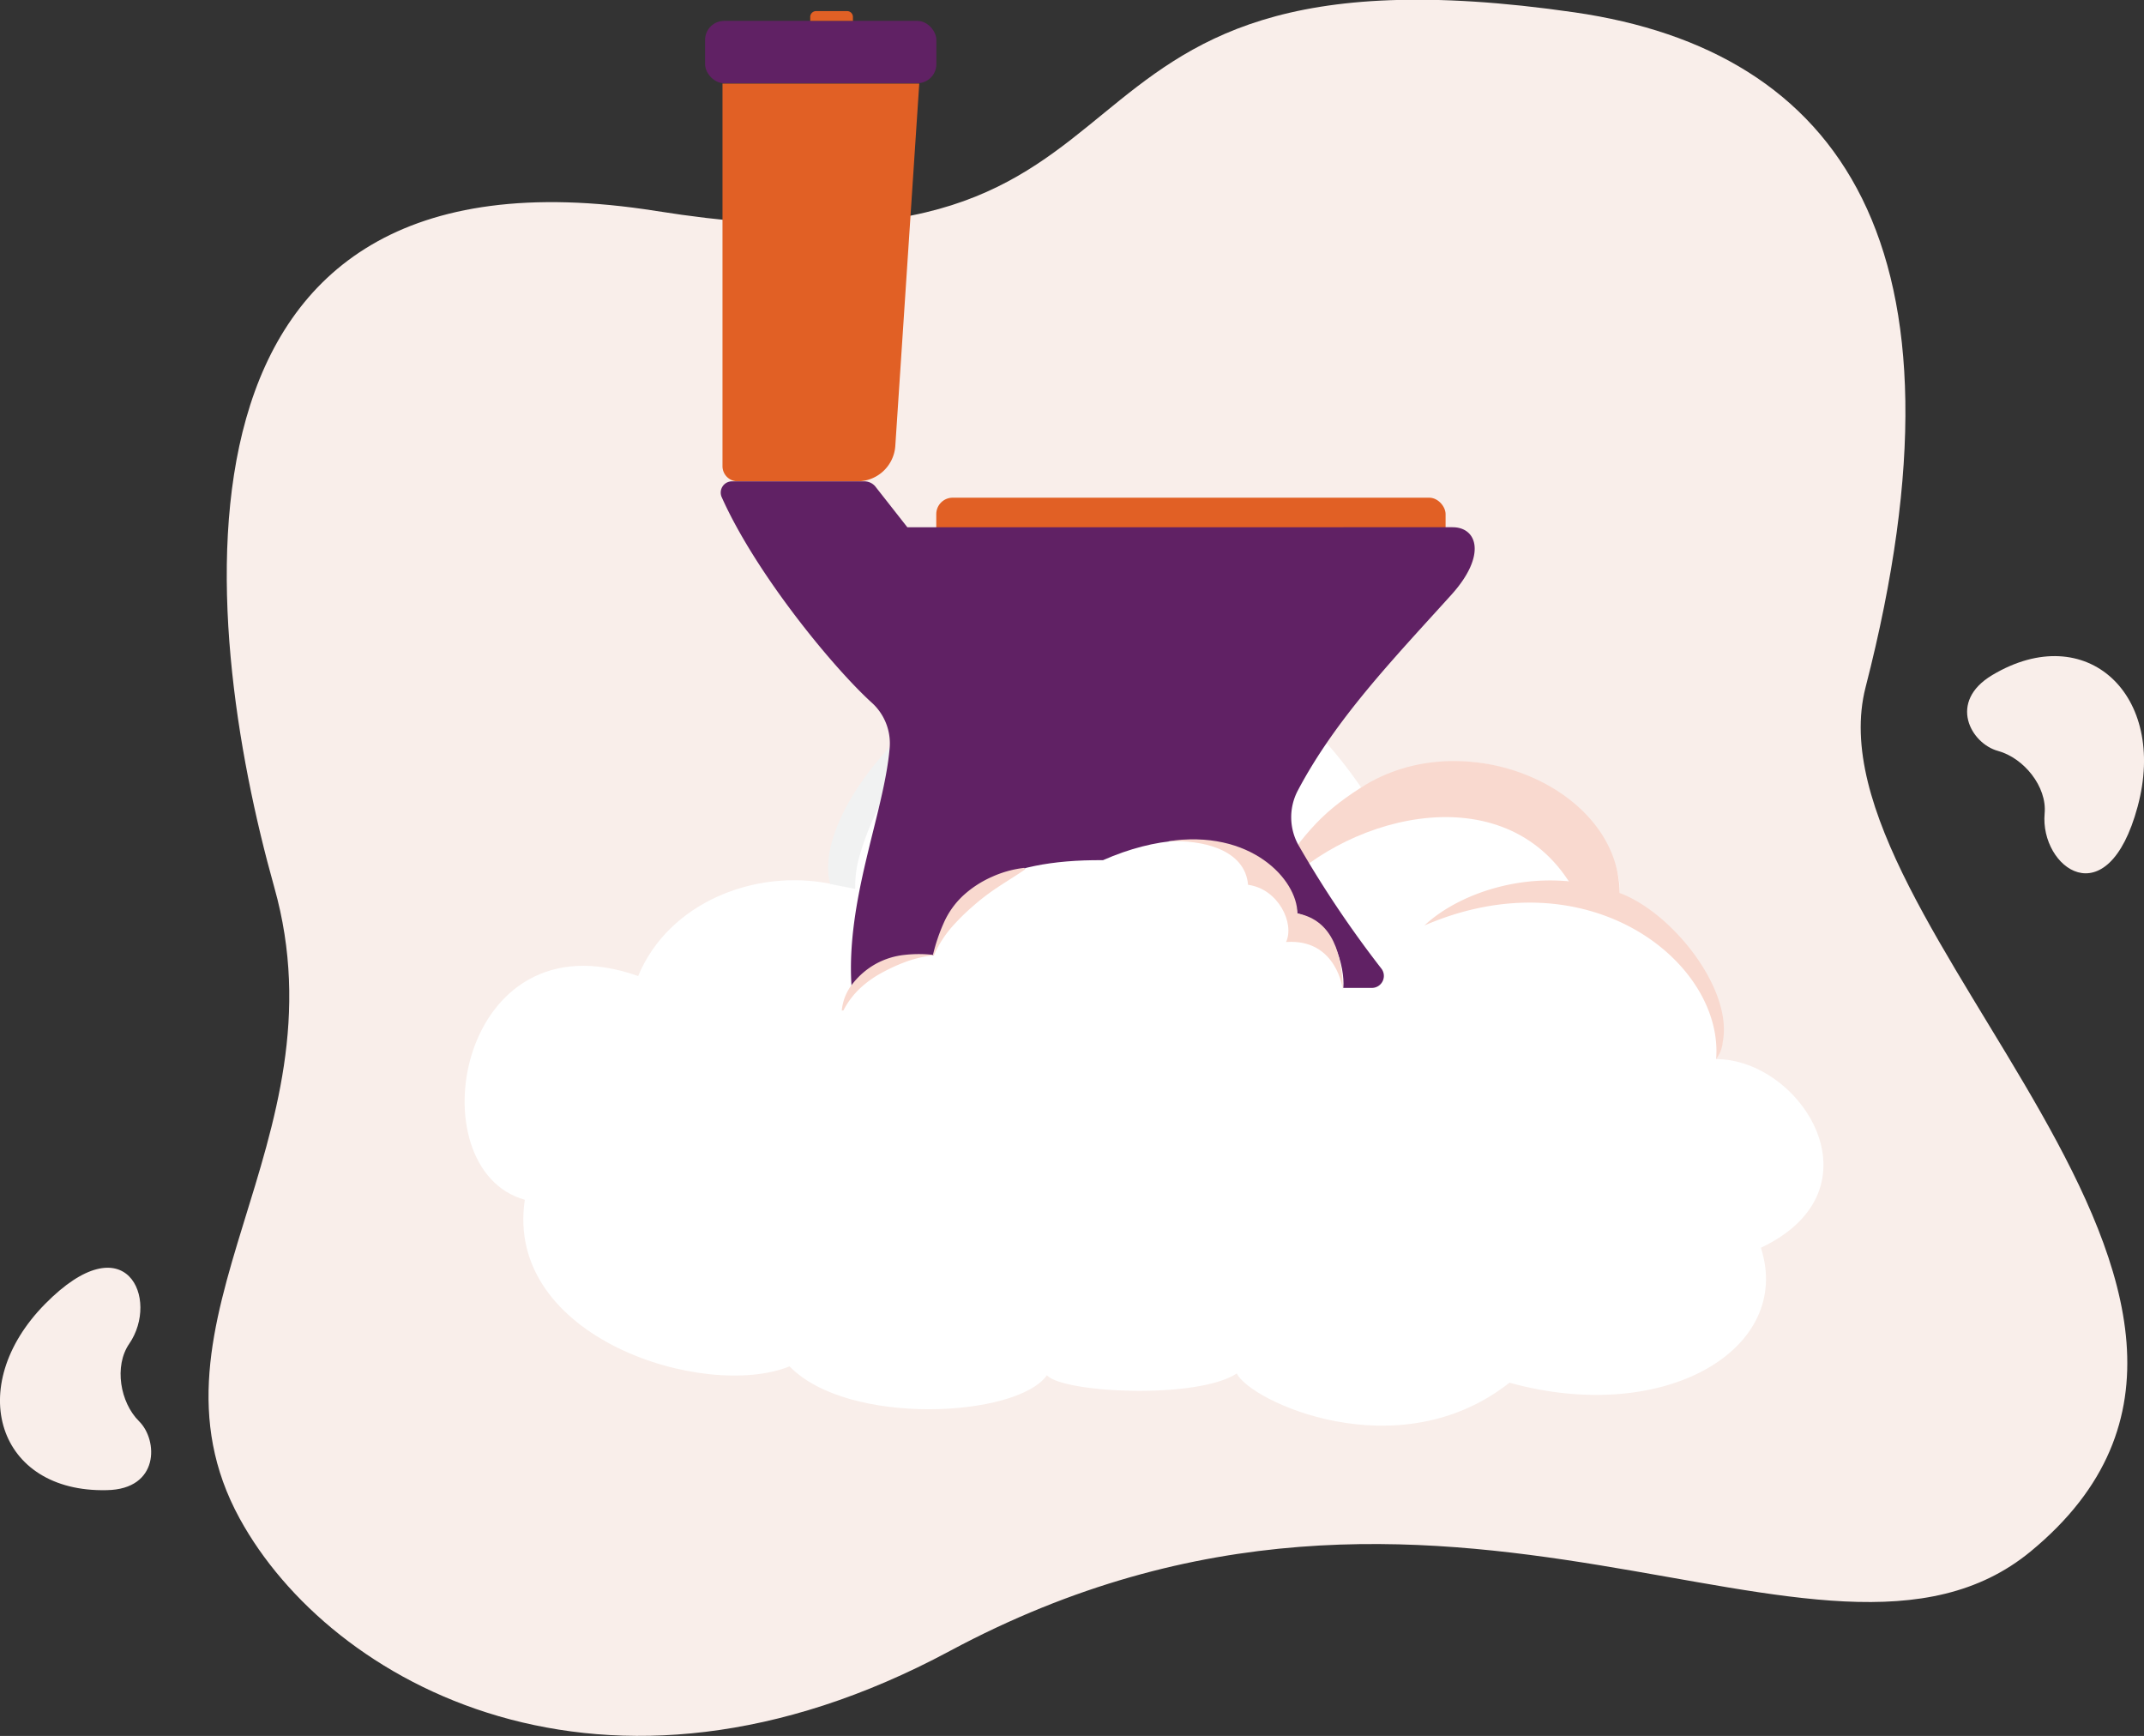 <svg xmlns="http://www.w3.org/2000/svg" viewBox="0 0 282.21 228.47"><rect x="0" y="0" width="282.21" height="228.47" fill="#333333" stroke="none"/><defs><style>.cls-1{fill:#f9eeea;}.cls-2{fill:#fff;}.cls-3{fill:#f9d9cf;}.cls-4{fill:#f1f2f2;}.cls-5{fill:#e16025;}.cls-6{fill:#602164;}</style></defs><title>urgent_business</title><g id="Layer_2" data-name="Layer 2"><g id="final_design" data-name="final design"><path class="cls-1" d="M31.55,199.86c-14.26-26.05,14-49.57,4.55-83.09-9.9-35.3-16.72-99.61,50.29-89,73,11.6,43.88-37.29,120.88-26.14,34.87,5.05,53.26,30.68,38.29,88.83-8,31.2,62.34,80.26,21.74,113.72-27.24,22.46-76.83-22-142.28,13.11C79.47,241.74,43.41,221.54,31.55,199.86Z"/><path class="cls-2" d="M84,128.46c4-9.66,15.37-14.19,25.42-12.12-2.63-18.48,41.21-54.22,69.74-12.71,19.18-10.56,34.88,5.91,34,13.89,11.63,5.49,15.66,18.33,12.71,21.87,11.23,0,22.16,17.14,5.91,24.83,4.3,13.26-12.54,23.44-33.09,17.76-14.71,11.58-34.23,2.37-35.89-1.22-5.2,3.43-22.85,2.59-25,.24-3.91,5.56-26.2,6.76-33.87-1.17-11.16,4.5-37.59-3.72-34.85-21.93C54.62,153.9,60.16,120,84,128.46Z"/><path class="cls-3" d="M187.5,121.8c21.56-9.31,39.41,4.83,38.39,17.59a4.34,4.34,0,0,0,.88-2.31c1.31-6.88-6.59-16.94-13.59-19.56C202.75,113.62,192.26,117.31,187.5,121.8Z"/><path class="cls-4" d="M164.32,89.1c-15-8.51-44.55-.7-51.32,24.06a14.75,14.75,0,0,0-.43,3.83l-3.28-.64C105.76,104.2,135.23,72.21,164.32,89.1Z"/><path class="cls-3" d="M167.3,118.2c9-10.59,29.85-16.41,39.12-2.33,3.82,5.81,6.77,2.58,6.76,1.65,0-13.71-20.33-22.63-34-13.89-5.83,3.73-7.49,6.25-13,13.85Z"/><path class="cls-5" d="M97.09,63.35h15.76a5,5,0,0,0,5-4.71L121,11H95.1V61.36A2,2,0,0,0,97.09,63.35Z"/><rect class="cls-6" x="92.81" y="2.75" width="30.44" height="8.2" rx="2.5" transform="translate(216.06 13.7) rotate(-180)"/><path class="cls-5" d="M106.66,1.48h5.62a0,0,0,0,1,0,0V2a.77.77,0,0,1-.77.77h-4.08a.77.77,0,0,1-.77-.77V1.48a0,0,0,0,1,0,0Z" transform="translate(218.93 4.23) rotate(-180)"/><rect class="cls-5" x="123.25" y="65.49" width="67.04" height="7.06" rx="2.16" transform="translate(313.53 138.05) rotate(180)"/><path class="cls-6" d="M113.74,63.35H96.33A1.48,1.48,0,0,0,95,65.44c4.55,10.17,14.74,22.5,19.77,27.06a7.21,7.21,0,0,1,2.33,6c-.76,8.67-5.83,20-5,31.52h68.46a1.58,1.58,0,0,0,1.23-2.59,141.81,141.81,0,0,1-10.76-16,7.54,7.54,0,0,1-.2-7.39c5-9.46,12.58-17.31,20.21-25.76,4.67-5.17,3.43-8.89.15-8.89H119.43l-4.21-5.36A1.88,1.88,0,0,0,113.74,63.35Z"/><path class="cls-2" d="M119.12,142.54c3.42,7.28,19.33,5.48,24.93-1.85,18.47,7,32.68-2.27,32.72-10.38.36-1.71-.5-8.64-6-10.1-.91-7.4-11.37-13.25-25.59-7-13.6-.11-20.41,4.29-22.32,12.55,0,0-8.13-1.4-12,7.31C108,139.57,113.82,144.07,119.12,142.54Z"/><path class="cls-3" d="M176.77,130.31c-.15-6.12-2.14-9.33-6-10.1,0-4.45-6.15-11.16-17.07-9.48,4.62-.22,10.18,1.08,10.58,5.72,4,.54,6.15,5.09,5,7.53C176,123.5,176.77,130.31,176.77,130.31Z"/><path class="cls-3" d="M110.8,133a6.64,6.64,0,0,1,1.49-3.61,10.15,10.15,0,0,1,3-2.54,10,10,0,0,1,3.73-1.17,16.46,16.46,0,0,1,3.84,0h0l-.06,0a24,24,0,0,1,1.4-4.16,10.94,10.94,0,0,1,2.61-3.68,13.87,13.87,0,0,1,3.76-2.44,14.15,14.15,0,0,1,4.26-1.18l.08.22c-1.22.83-2.42,1.56-3.58,2.33a29.62,29.62,0,0,0-3.25,2.48,29.17,29.17,0,0,0-2.9,2.88,14.77,14.77,0,0,0-2.25,3.59l0,0h0a16,16,0,0,0-3.61.83,23.67,23.67,0,0,0-3.27,1.49,13.56,13.56,0,0,0-2.87,2.06,10.77,10.77,0,0,0-2.16,2.88Z"/><path class="cls-1" d="M262.25,88.84c12.38-7.38,23.1,2.62,19.12,17.33s-12.88,8-12.24.89c.33-3.53-2.74-7.3-6.14-8.23C259.44,97.87,256.32,92.37,262.25,88.84Z"/><path class="cls-1" d="M14.06,196.12c-14.41.35-18.83-13.63-8.14-24.49S21.05,171,17,176.87c-2,2.92-1.2,7.71,1.31,10.19S21,196,14.06,196.12Z"/></g></g></svg>